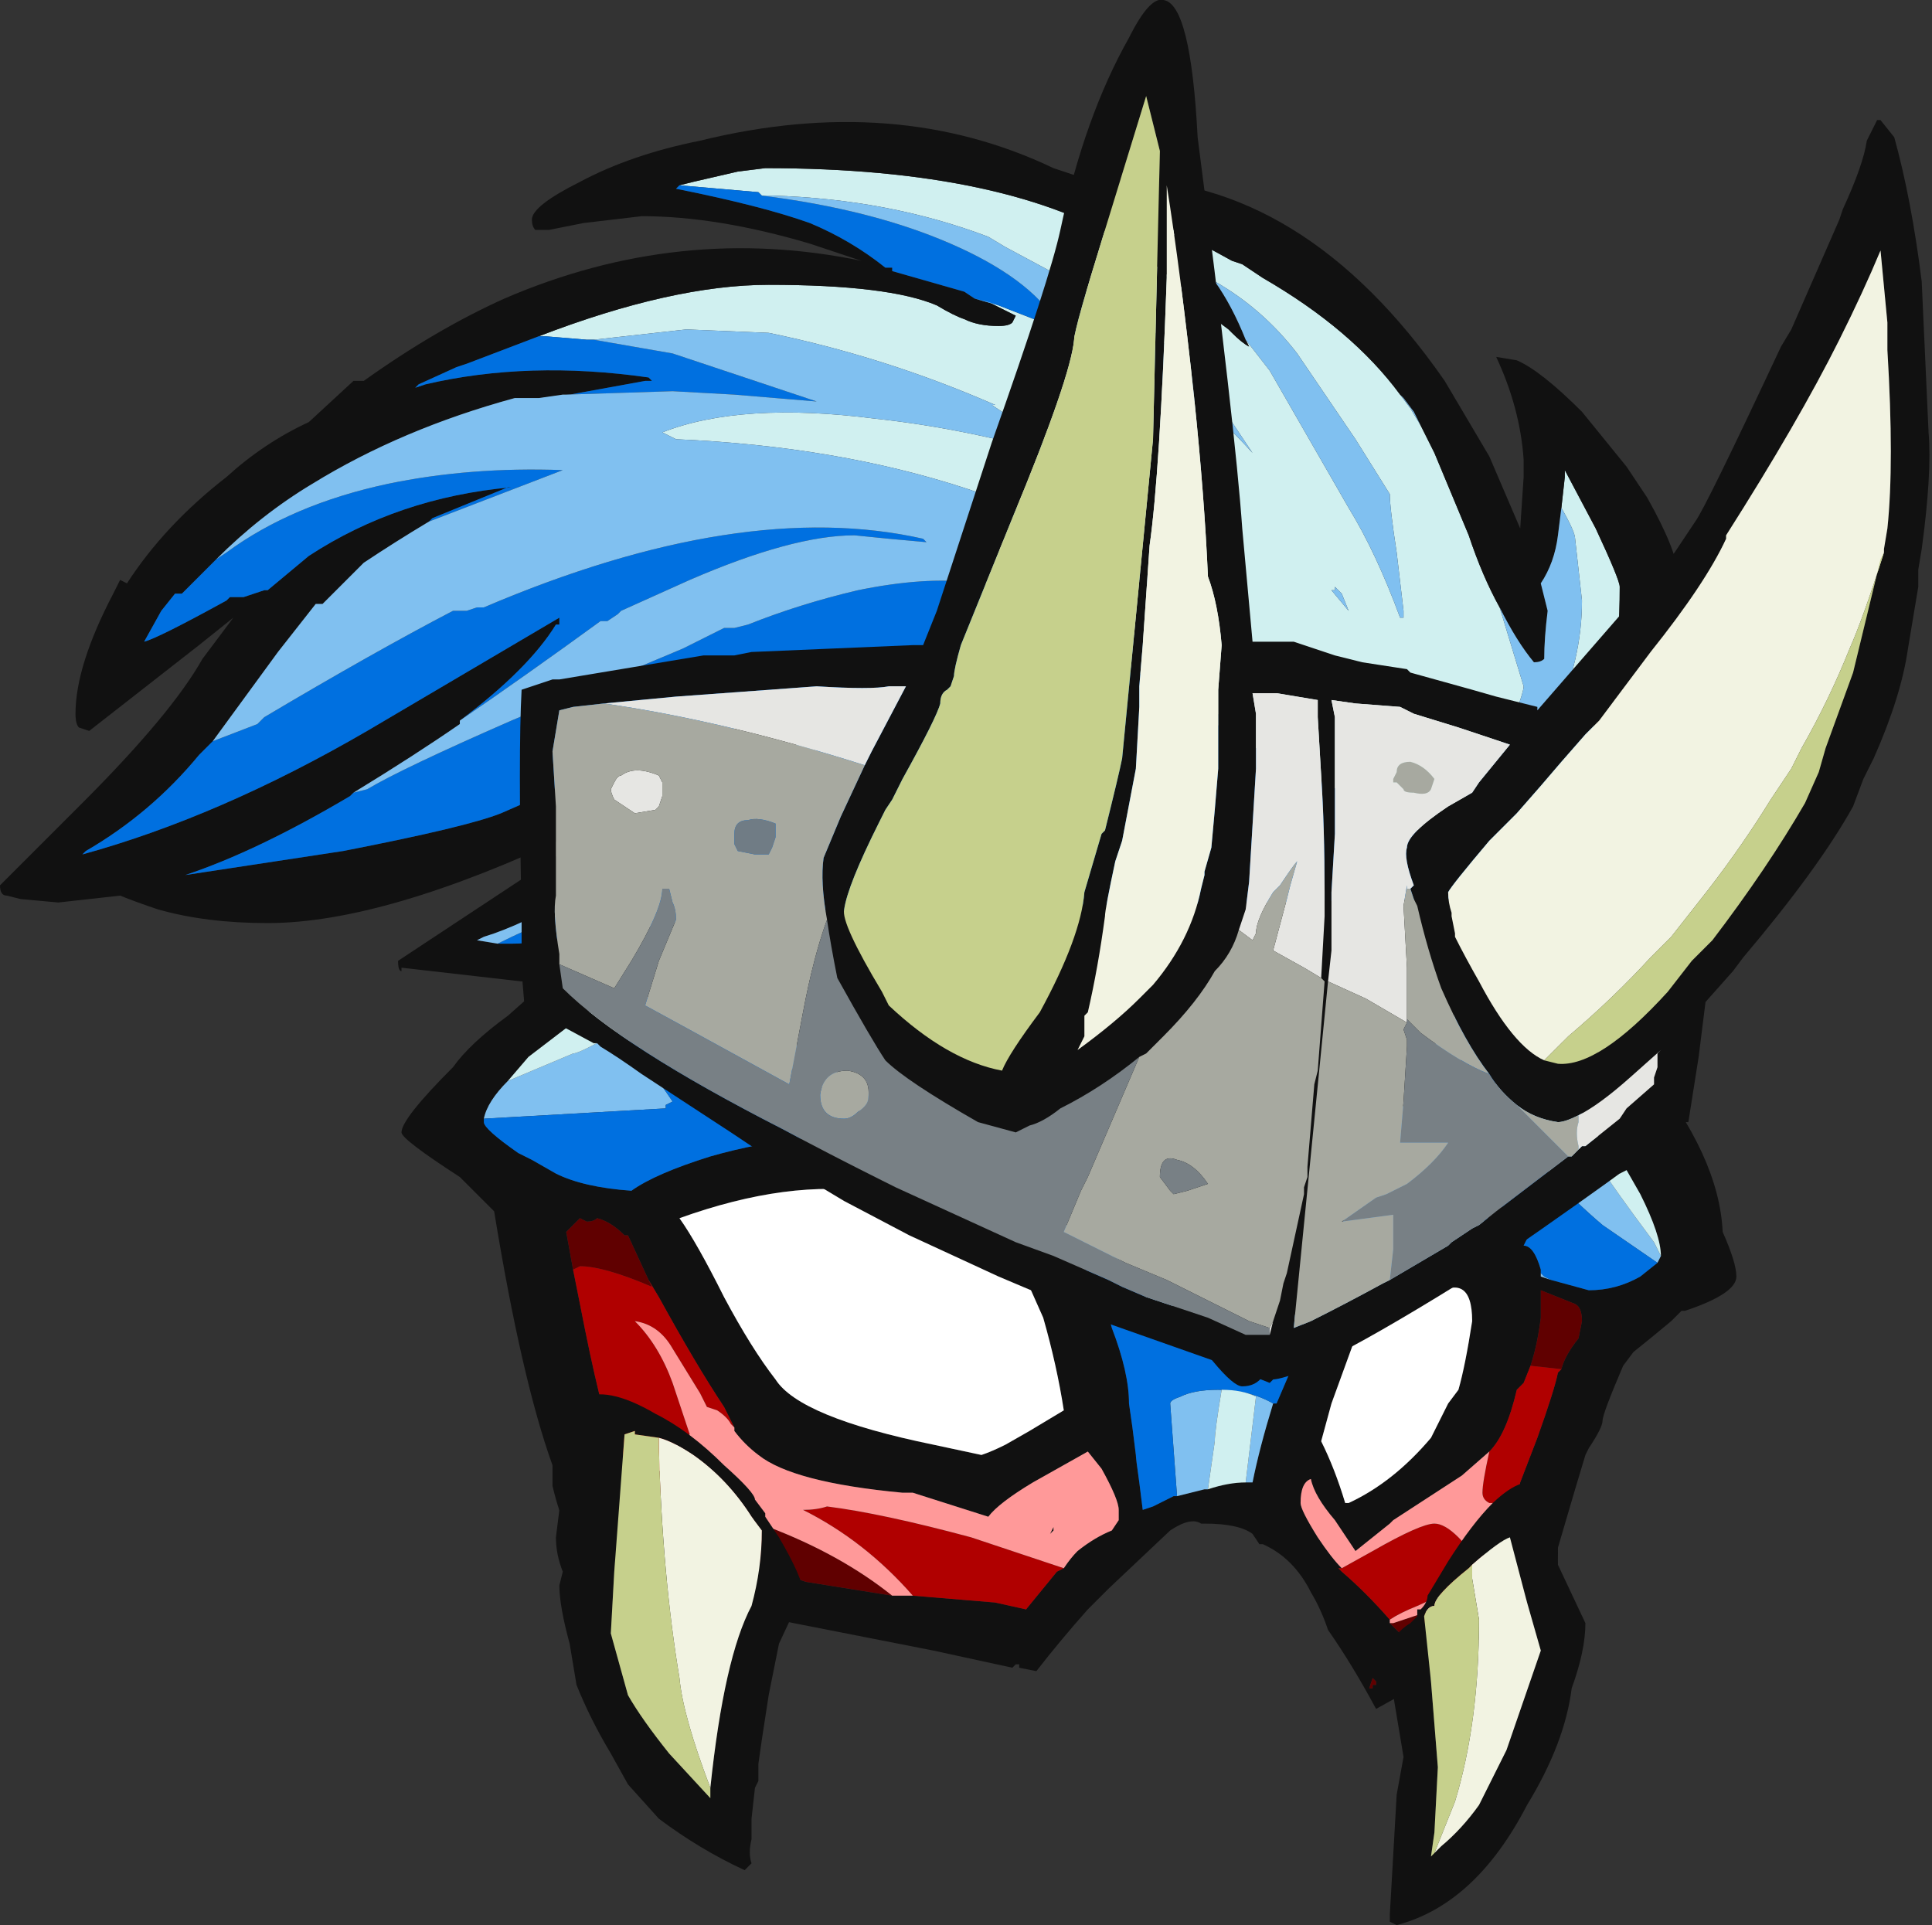 <?xml version="1.0" encoding="UTF-8" standalone="no"?>
<svg xmlns:ffdec="https://www.free-decompiler.com/flash" xmlns:xlink="http://www.w3.org/1999/xlink" ffdec:objectType="shape" height="28.05px" width="28.15px" xmlns="http://www.w3.org/2000/svg">
  <rect width="100%" height="100%" fill="#333333" stroke="none"/>
  <g transform="matrix(1.0, 0.0, 0.0, 1.0, 11.15, 21.1)">
    <path d="M3.85 -8.3 L12.85 -5.55 Q13.9 -4.25 13.95 -3.15 14.15 -2.7 14.15 -2.5 14.15 -2.25 13.4 -2.0 L13.35 -2.0 13.2 -1.85 Q12.9 -1.6 12.65 -1.4 L12.5 -1.2 Q12.2 -0.5 12.2 -0.4 12.2 -0.3 12.0 0.0 L11.95 0.1 11.8 0.6 11.55 1.45 11.55 1.55 11.5 1.85 9.8 3.3 8.9 3.8 Q8.55 3.15 8.2 2.65 8.1 2.35 7.95 2.1 7.7 1.6 7.25 1.4 L7.2 1.4 7.1 1.25 Q6.9 1.1 6.4 1.1 L6.35 1.1 Q6.2 1.0 5.9 1.2 L5.0 2.05 4.7 2.35 Q4.3 2.8 3.95 3.25 L3.7 3.2 3.7 3.15 3.65 3.15 3.6 3.2 2.45 2.95 -0.35 2.4 -2.6 1.45 Q-2.9 1.4 -3.1 0.55 L-3.1 0.25 Q-3.55 -1.0 -3.95 -3.45 L-4.45 -3.95 Q-5.3 -4.5 -5.3 -4.6 -5.3 -4.8 -4.55 -5.55 -4.3 -5.9 -3.75 -6.3 L-3.3 -6.7 -3.45 -7.1 Q-3.65 -7.55 -3.75 -7.65 -3.4 -8.0 -3.1 -7.6 L3.85 -8.3 M10.05 -6.3 L-1.4 -6.65 -2.4 -6.4 -2.6 -6.35 -3.45 -5.7 -3.75 -5.35 Q-4.05 -5.05 -4.1 -4.8 L-4.1 -4.75 Q-4.1 -4.65 -3.6 -4.3 L-3.4 -4.2 -3.05 -4.0 Q-2.65 -3.8 -1.95 -3.75 -1.6 -4.0 -0.8 -4.25 0.6 -4.65 1.9 -4.5 L2.1 -4.45 4.3 -3.1 4.35 -3.05 Q4.9 -2.35 5.05 -1.75 5.3 -1.1 5.3 -0.65 L5.35 -0.3 5.4 0.1 Q5.4 0.15 5.45 0.5 L5.5 0.9 5.65 0.85 5.95 0.7 6.0 0.7 6.4 0.6 6.45 0.6 Q6.75 0.5 7.0 0.5 L7.1 0.5 Q7.2 0.0 7.4 -0.65 L7.45 -0.65 7.9 -1.7 10.5 -3.1 10.55 -3.55 Q10.9 -3.55 11.1 -3.05 L11.05 -2.95 Q11.2 -2.95 11.3 -2.6 L11.3 -2.5 11.45 -2.45 12.0 -2.3 Q12.4 -2.3 12.75 -2.5 L13.0 -2.7 13.05 -2.8 Q13.05 -3.1 12.75 -3.7 L12.55 -4.05 12.45 -4.0 Q12.45 -4.2 12.3 -4.25 L12.0 -4.8 10.5 -6.05 10.05 -6.3 M2.45 -0.05 L3.15 0.1 Q3.3 0.05 3.5 -0.05 L3.85 -0.25 4.35 -0.55 Q4.25 -1.2 4.05 -1.9 L3.85 -2.35 3.7 -2.55 Q1.95 -4.5 -1.25 -3.35 -1.0 -3.0 -0.6 -2.2 -0.2 -1.45 0.15 -1.0 0.5 -0.45 2.45 -0.05 M8.1 -0.1 Q8.3 0.3 8.45 0.8 L8.5 0.8 Q9.15 0.5 9.7 -0.15 L9.95 -0.65 10.1 -0.85 Q10.2 -1.2 10.3 -1.85 10.3 -2.6 9.7 -2.2 L8.65 -1.75 8.25 -0.65 8.1 -0.1 M11.6 -1.15 Q11.65 -1.35 11.85 -1.6 L11.9 -1.85 Q11.9 -2.05 11.8 -2.1 L11.3 -2.3 11.3 -1.9 Q11.25 -1.5 11.15 -1.2 L11.05 -0.95 10.95 -0.85 Q10.8 -0.2 10.55 0.05 L10.15 0.4 9.15 1.05 9.1 1.1 8.6 1.5 8.3 1.05 Q8.0 0.7 7.95 0.45 7.8 0.5 7.8 0.8 7.8 0.9 8.05 1.3 8.25 1.6 8.4 1.75 L8.4 1.75 8.35 1.75 8.4 1.8 Q8.75 2.1 9.1 2.5 L9.1 2.55 9.3 2.75 10.05 2.25 10.95 0.75 11.0 0.5 11.25 -0.15 Q11.5 -0.85 11.55 -1.1 L11.6 -1.15 M12.1 -4.25 L12.1 -4.2 12.1 -4.25 M8.8 3.5 L8.85 3.5 8.85 3.45 8.9 3.45 8.9 3.4 8.85 3.35 8.8 3.5 M4.35 1.75 Q4.45 1.6 4.55 1.5 4.8 1.3 5.05 1.2 L5.15 1.05 5.15 0.9 Q5.15 0.75 4.9 0.3 L4.7 0.05 3.9 0.5 Q3.4 0.8 3.25 1.0 L2.15 0.65 2.0 0.65 Q0.4 0.5 -0.1 0.1 -0.3 -0.05 -0.45 -0.25 L-0.45 -0.3 -0.6 -0.6 Q-1.0 -1.2 -1.55 -2.2 L-1.7 -2.45 -2.0 -3.1 -2.05 -3.1 Q-2.25 -3.3 -2.45 -3.35 -2.5 -3.3 -2.6 -3.3 L-2.7 -3.35 -2.9 -3.15 -2.8 -2.6 -2.7 -2.1 Q-2.4 -0.55 -2.2 -0.05 L-2.15 0.05 -0.95 1.25 Q0.4 1.9 0.6 1.95 L1.85 2.15 2.15 2.15 3.35 2.25 3.8 2.35 4.25 1.8 4.35 1.75 M4.2 1.15 L4.2 1.2 4.15 1.25 4.2 1.15" fill="#111111" fill-rule="evenodd" stroke="none"/>
    <path d="M-1.4 -6.65 L10.05 -6.3 10.5 -3.1 7.9 -1.7 7.95 -1.75 Q7.0 -2.15 5.75 -2.05 L4.3 -3.1 2.1 -4.45 -1.4 -6.65 M10.5 -6.05 L12.0 -4.8 12.1 -4.25 12.1 -4.2 Q12.35 -3.8 12.95 -3.0 L13.05 -2.8 13.0 -2.7 12.2 -3.25 Q10.55 -4.65 10.5 -6.05 M11.45 -2.45 L11.3 -2.5 11.3 -2.6 11.3 -2.55 11.35 -2.5 11.45 -2.45 M7.0 0.5 L7.15 -0.75 Q6.95 -0.85 6.65 -0.85 6.55 -0.25 6.55 -0.1 L6.45 0.6 6.4 0.6 6.0 0.7 5.9 -0.65 Q5.9 -0.7 6.05 -0.75 6.25 -0.85 6.6 -0.85 7.05 -0.85 7.4 -0.65 7.2 0.0 7.1 0.5 L7.0 0.5 M-3.75 -5.35 L-2.8 -5.75 Q-2.7 -5.75 -2.1 -6.1 -1.55 -5.35 -1.35 -5.05 L-1.45 -5.0 -1.45 -4.95 -4.1 -4.8 Q-4.05 -5.05 -3.75 -5.35" fill="#80c0f0" fill-rule="evenodd" stroke="none"/>
    <path d="M-1.4 -6.65 L2.1 -4.45 1.9 -4.5 Q0.6 -4.65 -0.8 -4.25 -1.6 -4.0 -1.95 -3.75 -2.65 -3.8 -3.05 -4.0 L-3.4 -4.2 -3.6 -4.3 Q-4.1 -4.65 -4.1 -4.75 L-4.1 -4.8 -1.45 -4.95 -1.45 -5.0 -1.35 -5.05 Q-1.55 -5.35 -2.1 -6.1 L-2.4 -6.4 -1.4 -6.65 M4.3 -3.1 L5.75 -2.05 Q7.0 -2.15 7.95 -1.75 L7.9 -1.7 7.45 -0.65 7.4 -0.65 Q7.05 -0.85 6.6 -0.85 6.25 -0.85 6.05 -0.75 5.9 -0.7 5.9 -0.65 L6.0 0.7 5.95 0.7 5.65 0.85 5.5 0.9 5.45 0.5 Q5.4 0.15 5.4 0.1 L5.35 -0.3 5.3 -0.65 Q5.3 -1.1 5.05 -1.75 4.9 -2.35 4.35 -3.05 L4.3 -3.1 M10.5 -3.1 L10.05 -6.3 10.5 -6.05 Q10.55 -4.65 12.2 -3.25 L13.0 -2.7 12.75 -2.5 Q12.4 -2.3 12.0 -2.3 L11.45 -2.45 11.35 -2.5 11.3 -2.55 11.3 -2.6 Q11.2 -2.95 11.05 -2.95 L11.1 -3.05 Q10.9 -3.55 10.55 -3.55 L10.5 -3.1" fill="#0070e0" fill-rule="evenodd" stroke="none"/>
    <path d="M2.45 -0.05 Q0.5 -0.45 0.15 -1.0 -0.2 -1.45 -0.6 -2.2 -1.0 -3.0 -1.25 -3.35 1.95 -4.5 3.7 -2.55 L3.85 -2.35 4.05 -1.9 Q4.25 -1.2 4.35 -0.55 L3.85 -0.25 3.5 -0.05 Q3.3 0.05 3.15 0.1 L2.45 -0.05 M8.1 -0.1 L8.25 -0.65 8.65 -1.75 9.7 -2.2 Q10.3 -2.6 10.3 -1.85 10.2 -1.2 10.1 -0.85 L9.95 -0.65 9.7 -0.15 Q9.15 0.5 8.5 0.8 L8.45 0.8 Q8.3 0.3 8.1 -0.1" fill="#ffffff" fill-rule="evenodd" stroke="none"/>
    <path d="M12.0 -4.8 L12.3 -4.25 Q12.45 -4.2 12.45 -4.0 L12.55 -4.05 12.75 -3.7 Q13.05 -3.1 13.05 -2.8 L12.95 -3.0 Q12.35 -3.8 12.1 -4.2 L12.1 -4.25 12.0 -4.8 M6.45 0.6 L6.55 -0.1 Q6.55 -0.25 6.65 -0.85 6.95 -0.85 7.15 -0.75 L7.0 0.5 Q6.75 0.5 6.45 0.6 M-2.4 -6.4 L-2.1 -6.1 Q-2.7 -5.75 -2.8 -5.75 L-3.75 -5.35 -3.45 -5.7 -2.6 -6.35 -2.4 -6.4" fill="#d0f0f0" fill-rule="evenodd" stroke="none"/>
    <path d="M11.15 -1.2 Q11.25 -1.5 11.3 -1.9 L11.3 -2.3 11.8 -2.1 Q11.9 -2.05 11.9 -1.85 L11.85 -1.6 Q11.65 -1.35 11.6 -1.15 L11.15 -1.2 M10.05 2.25 L9.3 2.75 9.1 2.55 9.15 2.55 10.05 2.25 M8.85 3.5 L8.8 3.5 8.85 3.35 8.9 3.4 8.9 3.45 8.85 3.45 8.85 3.5 M-1.7 0.25 L0.05 1.15 Q1.1 1.55 1.85 2.15 L0.6 1.95 Q0.4 1.9 -0.95 1.25 L-2.15 0.05 -1.7 0.25 M-2.8 -2.6 L-2.9 -3.15 -2.7 -3.35 -2.6 -3.3 Q-2.5 -3.3 -2.45 -3.35 -2.25 -3.3 -2.05 -3.1 L-2.0 -3.1 -1.7 -2.45 -1.65 -2.35 Q-2.35 -2.65 -2.7 -2.65 L-2.8 -2.6" fill="#600000" fill-rule="evenodd" stroke="none"/>
    <path d="M11.15 -1.2 L11.6 -1.15 11.55 -1.1 Q11.5 -0.85 11.25 -0.15 L11.0 0.5 10.95 0.75 10.7 0.8 10.55 0.8 Q10.45 0.75 10.45 0.65 10.45 0.5 10.55 0.05 10.8 -0.2 10.95 -0.85 L11.05 -0.95 11.15 -1.2 M9.1 2.5 Q8.75 2.1 8.4 1.8 L8.35 1.75 8.4 1.75 8.85 1.5 Q9.55 1.1 9.75 1.1 9.9 1.1 10.1 1.3 10.3 1.5 10.3 1.65 10.3 1.95 9.5 2.3 9.25 2.4 9.1 2.5 M8.85 3.5 L8.8 3.5 8.85 3.5 M-0.45 -0.3 L-0.5 -0.35 Q-0.55 -0.45 -0.7 -0.55 L-0.85 -0.6 -0.95 -0.8 -1.35 -1.45 Q-1.55 -1.8 -1.9 -1.85 -1.55 -1.5 -1.35 -0.95 L-1.1 -0.2 -1.7 0.25 -2.15 0.05 -2.2 -0.05 Q-2.4 -0.55 -2.7 -2.1 L-2.8 -2.6 -2.7 -2.65 Q-2.35 -2.65 -1.65 -2.35 L-1.7 -2.45 -1.55 -2.2 Q-1.0 -1.2 -0.6 -0.6 L-0.45 -0.3 M2.15 2.15 Q1.45 1.35 0.55 0.9 0.75 0.9 0.9 0.85 1.7 0.95 3.0 1.3 L4.35 1.75 4.25 1.8 3.8 2.35 3.35 2.25 2.15 2.15" fill="#b00000" fill-rule="evenodd" stroke="none"/>
    <path d="M10.95 0.75 L10.05 2.25 9.15 2.55 9.1 2.55 9.1 2.5 Q9.25 2.4 9.5 2.3 10.3 1.95 10.3 1.65 10.3 1.5 10.1 1.3 9.9 1.1 9.75 1.1 9.55 1.1 8.85 1.5 L8.4 1.75 8.4 1.75 Q8.25 1.6 8.05 1.3 7.8 0.9 7.8 0.8 7.8 0.5 7.95 0.45 8.0 0.7 8.3 1.05 L8.6 1.5 9.1 1.1 9.15 1.05 10.15 0.4 10.55 0.05 Q10.45 0.5 10.45 0.65 10.45 0.75 10.55 0.8 L10.7 0.8 10.95 0.75 M-0.45 -0.3 L-0.45 -0.25 Q-0.3 -0.05 -0.1 0.1 0.4 0.5 2.0 0.65 L2.15 0.65 3.25 1.0 Q3.4 0.8 3.9 0.5 L4.7 0.05 4.9 0.3 Q5.15 0.75 5.15 0.9 L5.15 1.05 5.05 1.2 Q4.8 1.3 4.55 1.5 4.45 1.6 4.35 1.75 L3.0 1.3 Q1.7 0.95 0.9 0.85 0.75 0.9 0.55 0.9 1.45 1.35 2.15 2.15 L1.85 2.15 Q1.1 1.55 0.05 1.15 L-1.7 0.25 -1.1 -0.2 -1.35 -0.95 Q-1.55 -1.5 -1.9 -1.85 -1.55 -1.8 -1.35 -1.45 L-0.95 -0.8 -0.85 -0.6 -0.7 -0.55 Q-0.55 -0.45 -0.5 -0.35 L-0.45 -0.3 M4.2 1.15 L4.15 1.25 4.2 1.2 4.2 1.15" fill="#ff9999" fill-rule="evenodd" stroke="none"/>
    <path d="M11.6 -13.7 L11.65 -14.15 11.65 -14.25 12.1 -13.4 Q12.45 -12.65 12.45 -12.55 12.45 -11.8 12.35 -11.2 L10.2 -8.9 10.3 -9.0 Q11.9 -10.6 11.9 -12.35 L11.8 -13.25 Q11.8 -13.35 11.6 -13.7 M-3.3 -16.2 Q-1.35 -16.95 0.05 -16.95 1.8 -16.95 2.5 -16.65 2.75 -16.5 2.9 -16.45 3.1 -16.35 3.4 -16.35 3.55 -16.35 3.6 -16.4 L3.65 -16.5 3.25 -16.7 3.4 -16.65 4.3 -16.3 4.25 -16.4 6.35 -15.2 Q6.6 -15.05 7.1 -14.5 L6.8 -14.95 5.55 -16.4 3.5 -17.5 3.25 -17.65 Q1.8 -18.2 0.1 -18.25 L-0.05 -18.25 -0.1 -18.3 -1.25 -18.4 -1.05 -18.45 -0.4 -18.6 0.0 -18.65 Q3.55 -18.65 5.35 -17.5 L5.55 -17.35 6.15 -16.85 6.55 -16.45 6.75 -16.3 6.8 -16.25 Q6.95 -16.1 7.05 -16.05 L7.0 -16.15 7.35 -15.7 8.5 -13.7 Q8.9 -13.05 9.25 -12.1 L9.3 -12.1 9.3 -12.2 9.2 -13.05 Q9.1 -13.7 9.1 -13.9 L8.6 -14.7 7.75 -15.95 Q7.25 -16.6 6.55 -17.0 L5.85 -17.8 Q6.35 -17.55 6.8 -17.3 L6.95 -17.25 7.25 -17.05 Q8.55 -16.3 9.25 -15.35 L9.3 -15.3 9.45 -15.1 9.55 -14.9 9.75 -14.5 10.25 -13.3 Q10.45 -12.7 10.7 -12.25 L11.05 -11.1 Q11.05 -11.0 10.85 -10.5 L9.8 -8.85 6.95 -10.3 6.9 -10.35 Q5.1 -12.45 2.85 -13.3 4.8 -13.1 6.3 -12.2 3.4 -14.5 -1.3 -14.7 L-1.5 -14.8 Q-0.35 -15.25 1.6 -15.0 3.0 -14.85 4.5 -14.4 L3.3 -15.2 3.35 -15.2 Q1.75 -15.9 0.05 -16.25 L-1.15 -16.3 -2.5 -16.15 -2.6 -16.15 -3.2 -16.2 -3.3 -16.2 M8.5 -12.2 L8.4 -12.45 8.3 -12.55 8.3 -12.5 8.25 -12.5 8.5 -12.2" fill="#d0f0f0" fill-rule="evenodd" stroke="none"/>
    <path d="M12.35 -11.2 Q12.45 -11.8 12.45 -12.55 12.45 -12.65 12.1 -13.4 L11.65 -14.25 11.65 -14.15 11.6 -13.7 11.55 -13.3 Q11.5 -12.9 11.3 -12.6 L11.4 -12.2 Q11.35 -11.8 11.35 -11.5 11.3 -11.45 11.2 -11.45 10.95 -11.75 10.7 -12.25 10.45 -12.7 10.25 -13.3 L9.75 -14.5 9.55 -14.9 9.4 -15.15 9.25 -15.35 Q8.55 -16.3 7.25 -17.05 L6.95 -17.25 6.8 -17.3 Q6.35 -17.55 5.85 -17.8 L6.55 -17.0 Q6.8 -16.65 7.0 -16.15 L7.05 -16.05 Q6.95 -16.1 6.8 -16.25 L6.75 -16.3 6.55 -16.45 6.15 -16.85 5.55 -17.35 5.35 -17.5 Q3.55 -18.65 0.0 -18.65 L-0.4 -18.6 -1.05 -18.45 -1.25 -18.4 -1.3 -18.35 Q-0.05 -18.1 0.65 -17.85 1.25 -17.6 1.75 -17.2 L1.85 -17.2 1.85 -17.15 2.9 -16.85 3.05 -16.75 3.25 -16.7 3.65 -16.5 3.6 -16.4 Q3.55 -16.35 3.4 -16.35 3.1 -16.35 2.9 -16.45 2.75 -16.5 2.5 -16.65 1.8 -16.95 0.05 -16.95 -1.35 -16.95 -3.3 -16.2 L-4.35 -15.8 -4.5 -15.75 -5.05 -15.5 -5.1 -15.45 -4.95 -15.5 Q-3.45 -15.85 -1.7 -15.6 L-1.65 -15.55 -1.75 -15.55 -2.85 -15.35 -2.95 -15.35 -3.3 -15.3 -3.65 -15.3 Q-5.3 -14.85 -6.6 -14.05 -7.35 -13.6 -8.0 -12.95 L-8.5 -12.45 -8.6 -12.45 -8.8 -12.2 -9.05 -11.75 Q-8.85 -11.8 -7.85 -12.35 L-7.8 -12.4 -7.6 -12.4 -7.3 -12.5 -7.25 -12.5 Q-6.95 -12.75 -6.65 -13.0 -5.35 -13.85 -3.7 -14.0 L-3.75 -14.0 -4.85 -13.55 -4.9 -13.5 Q-5.4 -13.2 -5.85 -12.9 L-6.45 -12.3 -6.55 -12.3 -7.1 -11.6 -8.05 -10.3 -8.25 -10.1 Q-8.95 -9.25 -9.9 -8.7 L-9.95 -8.65 Q-7.95 -9.2 -5.8 -10.45 L-3.0 -12.1 -3.0 -12.0 -3.05 -12.0 Q-3.45 -11.35 -4.45 -10.6 L-4.45 -10.55 Q-5.1 -10.1 -6.0 -9.55 L-6.05 -9.5 Q-7.4 -8.7 -8.45 -8.35 L-6.15 -8.7 Q-4.35 -9.05 -3.85 -9.25 -2.25 -9.95 -1.8 -10.15 L1.65 -11.0 -1.15 -9.25 Q-2.95 -7.8 -4.1 -7.45 L-4.2 -7.4 -3.9 -7.35 -3.7 -7.35 Q-2.95 -7.35 -0.55 -7.8 L12.35 -8.05 12.75 -9.75 11.45 -8.3 11.0 -7.9 12.35 -11.2 M12.55 -14.3 L12.85 -13.85 Q13.3 -13.05 13.3 -12.7 L7.25 -1.05 Q7.15 -0.9 6.95 -0.9 6.7 -0.9 5.75 -2.35 L-1.25 -7.0 Q-2.55 -6.8 -3.55 -6.8 L-5.3 -7.0 -5.3 -6.95 Q-5.35 -6.95 -5.35 -7.1 -3.0 -8.65 -2.1 -9.25 L-2.8 -8.95 Q-5.55 -7.65 -7.25 -7.65 -8.15 -7.65 -8.85 -7.85 -9.15 -7.95 -9.4 -8.05 L-10.3 -7.95 -10.85 -8.0 -11.05 -8.05 Q-11.15 -8.05 -11.15 -8.2 L-9.95 -9.4 Q-8.65 -10.7 -8.2 -11.5 L-7.75 -12.1 -8.25 -11.7 -9.85 -10.45 -10.0 -10.5 Q-10.05 -10.55 -10.05 -10.7 -10.05 -11.4 -9.5 -12.45 L-9.4 -12.65 -9.3 -12.6 Q-8.75 -13.45 -7.85 -14.15 -7.3 -14.65 -6.65 -14.95 L-6.0 -15.55 -5.85 -15.55 Q-4.8 -16.3 -3.8 -16.75 -1.25 -17.85 1.4 -17.3 L0.65 -17.55 Q-0.7 -17.95 -1.8 -17.95 L-2.65 -17.85 -3.15 -17.75 -3.35 -17.75 Q-3.4 -17.8 -3.4 -17.9 -3.4 -18.1 -2.7 -18.45 -1.95 -18.85 -0.95 -19.05 1.9 -19.75 4.2 -18.65 L4.5 -18.55 5.1 -18.5 Q7.85 -18.5 9.9 -15.55 L10.55 -14.45 11.0 -13.4 11.05 -14.15 11.05 -14.4 Q11.0 -15.15 10.65 -15.9 L10.95 -15.85 Q11.3 -15.7 11.9 -15.1 L12.55 -14.3" fill="#111111" fill-rule="evenodd" stroke="none"/>
    <path d="M10.2 -8.9 L12.35 -11.2 11.0 -7.9 12.35 -8.05 -0.55 -7.8 Q-2.95 -7.35 -3.7 -7.35 L-3.9 -7.35 Q-3.1 -7.75 -1.15 -8.5 L1.65 -11.0 -1.8 -10.15 Q-2.25 -9.95 -3.85 -9.25 -4.35 -9.05 -6.15 -8.7 L-8.45 -8.35 Q-7.4 -8.7 -6.05 -9.5 L-6.0 -9.55 -5.8 -9.6 Q-5.3 -9.9 -3.7 -10.6 L-1.2 -11.65 Q-0.9 -11.8 -0.6 -11.95 L-0.45 -11.95 -0.25 -12.0 Q0.5 -12.3 1.35 -12.5 3.3 -12.9 4.15 -12.15 L6.95 -10.3 9.8 -8.85 10.2 -8.9 M11.45 -8.3 L12.75 -9.75 11.45 -8.3 M-4.45 -10.6 Q-3.45 -11.35 -3.05 -12.0 L-3.0 -12.0 -3.0 -12.1 -5.8 -10.45 Q-7.95 -9.2 -9.95 -8.65 L-9.9 -8.7 Q-8.95 -9.25 -8.25 -10.1 L-8.05 -10.3 -7.4 -10.55 -7.3 -10.65 Q-5.7 -11.6 -4.55 -12.2 L-4.35 -12.2 -4.2 -12.25 -4.1 -12.25 Q-0.35 -13.85 2.3 -13.25 L2.35 -13.2 1.8 -13.25 1.3 -13.3 Q0.4 -13.3 -1.1 -12.65 L-2.1 -12.2 -2.15 -12.15 -2.3 -12.05 -2.4 -12.05 Q-3.5 -11.25 -4.45 -10.6 M-4.9 -13.5 L-4.85 -13.55 -3.75 -14.0 -3.7 -14.0 Q-5.35 -13.85 -6.65 -13.0 -6.95 -12.75 -7.25 -12.5 L-7.3 -12.5 -7.6 -12.4 -7.8 -12.4 -7.85 -12.35 Q-8.85 -11.8 -9.05 -11.75 L-8.8 -12.2 -8.6 -12.45 -8.5 -12.45 -8.0 -12.95 -7.85 -13.05 Q-6.9 -13.75 -5.5 -14.05 -4.3 -14.3 -2.95 -14.25 L-4.9 -13.5 M-2.95 -15.35 L-2.85 -15.35 -1.75 -15.55 -1.65 -15.55 -1.7 -15.6 Q-3.45 -15.85 -4.95 -15.5 L-5.1 -15.45 -5.05 -15.5 -4.5 -15.75 -4.35 -15.8 -3.3 -16.2 -3.2 -16.2 -2.6 -16.15 -2.5 -16.15 -1.35 -15.95 0.75 -15.25 -0.45 -15.35 -1.35 -15.4 -2.9 -15.35 -2.95 -15.35 M3.05 -16.75 L2.9 -16.85 1.85 -17.15 1.85 -17.2 1.75 -17.2 Q1.25 -17.6 0.65 -17.85 -0.05 -18.1 -1.3 -18.35 L-1.25 -18.4 -0.1 -18.3 -0.05 -18.25 Q1.55 -18.05 2.7 -17.55 3.85 -17.05 4.25 -16.4 L4.3 -16.3 3.4 -16.65 3.05 -16.75" fill="#0070e0" fill-rule="evenodd" stroke="none"/>
    <path d="M11.6 -13.7 Q11.8 -13.35 11.8 -13.25 L11.9 -12.35 Q11.9 -10.6 10.3 -9.0 L10.2 -8.9 9.8 -8.85 10.85 -10.5 Q11.05 -11.0 11.05 -11.1 L10.7 -12.25 Q10.95 -11.75 11.2 -11.45 11.3 -11.45 11.35 -11.5 11.35 -11.8 11.4 -12.2 L11.3 -12.6 Q11.5 -12.9 11.55 -13.3 L11.6 -13.7 M11.0 -7.9 L11.45 -8.3 12.75 -9.75 12.35 -8.05 11.0 -7.9 M-3.9 -7.35 L-4.2 -7.4 -4.1 -7.45 Q-2.95 -7.8 -1.15 -9.25 L1.65 -11.0 -1.15 -8.5 Q-3.1 -7.75 -3.9 -7.35 M-6.0 -9.55 Q-5.1 -10.1 -4.45 -10.55 L-4.45 -10.6 Q-3.5 -11.25 -2.4 -12.05 L-2.3 -12.05 -2.15 -12.15 -2.1 -12.2 -1.1 -12.65 Q0.4 -13.3 1.3 -13.3 L1.8 -13.25 2.35 -13.2 2.3 -13.25 Q-0.35 -13.85 -4.1 -12.25 L-4.2 -12.25 -4.35 -12.2 -4.55 -12.2 Q-5.7 -11.6 -7.3 -10.65 L-7.4 -10.55 -8.05 -10.3 -7.1 -11.6 -6.55 -12.3 -6.45 -12.3 -5.85 -12.9 Q-5.4 -13.2 -4.9 -13.5 L-2.95 -14.25 Q-4.3 -14.3 -5.5 -14.05 -6.9 -13.75 -7.85 -13.05 L-8.0 -12.95 Q-7.35 -13.6 -6.6 -14.05 -5.3 -14.85 -3.65 -15.3 L-3.3 -15.3 -2.95 -15.35 -2.9 -15.35 -1.35 -15.4 -0.45 -15.35 0.75 -15.25 -1.35 -15.95 -2.5 -16.15 -1.15 -16.3 0.05 -16.25 Q1.75 -15.9 3.35 -15.2 L3.3 -15.2 4.5 -14.4 Q3.0 -14.85 1.6 -15.0 -0.35 -15.25 -1.5 -14.8 L-1.3 -14.7 Q3.4 -14.5 6.3 -12.2 4.8 -13.1 2.85 -13.3 5.1 -12.45 6.9 -10.35 L6.95 -10.3 4.15 -12.15 Q3.3 -12.9 1.35 -12.5 0.5 -12.3 -0.25 -12.0 L-0.45 -11.95 -0.6 -11.95 Q-0.9 -11.8 -1.2 -11.65 L-3.7 -10.6 Q-5.3 -9.9 -5.8 -9.6 L-6.0 -9.55 M3.25 -16.7 L3.05 -16.75 3.4 -16.65 3.25 -16.7 M5.55 -17.35 L6.15 -16.85 5.55 -17.35 M7.0 -16.15 Q6.8 -16.65 6.55 -17.0 7.25 -16.6 7.75 -15.95 L8.6 -14.7 9.1 -13.9 Q9.1 -13.7 9.2 -13.05 L9.3 -12.2 9.3 -12.1 9.25 -12.1 Q8.9 -13.05 8.5 -13.7 L7.35 -15.7 7.0 -16.15 M9.25 -15.35 L9.4 -15.15 9.55 -14.9 9.45 -15.1 9.3 -15.3 9.25 -15.35 M-0.05 -18.25 L0.1 -18.25 Q1.8 -18.2 3.25 -17.65 L3.5 -17.5 5.55 -16.4 6.8 -14.95 7.1 -14.5 Q6.6 -15.05 6.35 -15.2 L4.25 -16.4 Q3.85 -17.05 2.7 -17.55 1.55 -18.05 -0.05 -18.25 M8.5 -12.2 L8.25 -12.5 8.3 -12.5 8.3 -12.55 8.4 -12.45 8.5 -12.2" fill="#80c0f0" fill-rule="evenodd" stroke="none"/>
    <path d="M16.25 -19.35 L16.45 -19.1 Q16.7 -18.2 16.85 -17.0 L16.95 -14.8 Q17.0 -14.2 16.85 -13.1 L16.8 -12.8 16.8 -12.55 16.65 -11.65 Q16.55 -10.95 16.15 -10.05 L16.0 -9.75 15.85 -9.35 Q15.35 -8.45 14.25 -7.15 L14.1 -6.95 13.7 -6.5 13.6 -5.7 13.45 -4.75 13.4 -4.75 Q13.2 -4.5 10.75 -2.8 8.0 -1.05 7.4 -1.0 L7.35 -0.95 6.6 -1.25 4.9 -1.85 4.75 -1.9 4.7 -1.95 3.4 -2.5 2.1 -3.1 1.15 -3.6 0.4 -4.05 0.35 -4.1 0.2 -4.15 -0.05 -4.3 -0.5 -4.6 -1.8 -5.45 Q-2.15 -5.7 -2.4 -5.85 L-2.45 -5.9 -2.5 -5.9 -3.15 -6.25 -3.5 -6.35 -3.55 -6.95 -3.55 -7.75 Q-3.6 -10.15 -3.55 -11.05 L-3.1 -11.2 -3.0 -11.2 -0.9 -11.55 -0.45 -11.55 -0.2 -11.6 2.15 -11.7 2.3 -11.7 2.5 -12.2 3.3 -14.65 Q4.15 -17.05 4.3 -17.75 4.65 -19.4 5.3 -20.55 5.6 -21.15 5.8 -21.1 6.2 -21.05 6.3 -19.1 6.85 -14.85 6.95 -13.4 L7.1 -11.75 7.7 -11.75 8.3 -11.55 8.7 -11.45 9.35 -11.35 9.4 -11.3 10.3 -11.05 10.65 -10.95 11.25 -10.8 11.25 -10.75 13.25 -13.05 13.55 -13.5 Q13.7 -13.7 14.8 -16.05 L14.95 -16.3 15.65 -17.9 15.7 -18.05 Q16.0 -18.7 16.05 -19.05 L16.2 -19.35 16.25 -19.35 M16.3 -13.05 L16.3 -13.1 16.35 -13.4 Q16.45 -14.35 16.35 -16.0 L16.35 -16.4 16.25 -17.45 Q16.0 -16.85 15.65 -16.15 15.05 -14.95 14.0 -13.3 L14.0 -13.25 Q13.7 -12.6 12.9 -11.6 L12.15 -10.6 11.95 -10.4 11.6 -10.0 11.3 -9.65 10.95 -9.25 10.55 -8.85 Q10.0 -8.2 9.95 -8.1 9.95 -7.95 10.0 -7.8 L10.0 -7.75 10.05 -7.5 10.05 -7.45 Q10.2 -7.15 10.4 -6.8 10.9 -5.85 11.35 -5.65 L11.55 -5.6 Q12.15 -5.55 13.15 -6.65 L13.5 -7.1 13.8 -7.4 Q14.6 -8.45 15.15 -9.4 L15.35 -9.85 15.45 -10.2 15.85 -11.3 16.25 -12.95 16.3 -13.05 M5.55 -19.7 L4.95 -17.75 Q4.5 -16.3 4.5 -16.15 4.45 -15.6 3.6 -13.55 L2.85 -11.7 Q2.75 -11.35 2.75 -11.25 L2.7 -11.1 2.65 -11.05 Q2.55 -11.0 2.55 -10.85 2.5 -10.65 2.0 -9.75 L1.85 -9.45 1.75 -9.3 1.65 -9.1 Q1.2 -8.2 1.15 -7.85 1.1 -7.65 1.7 -6.65 L1.8 -6.45 Q2.65 -5.65 3.45 -5.5 3.55 -5.75 4.0 -6.35 4.6 -7.45 4.65 -8.1 L4.9 -8.95 4.95 -9.0 Q5.15 -9.8 5.2 -10.05 L5.65 -14.7 5.75 -18.9 5.55 -19.7 M5.85 -18.4 L5.85 -17.05 Q5.75 -14.2 5.6 -13.15 L5.5 -11.7 5.45 -11.1 5.45 -10.8 5.4 -9.9 5.2 -8.85 5.1 -8.55 Q4.95 -7.85 4.95 -7.75 4.85 -7.0 4.7 -6.35 L4.65 -6.3 4.65 -6.0 4.55 -5.8 Q5.1 -6.2 5.45 -6.55 L5.65 -6.75 Q6.2 -7.4 6.35 -8.15 L6.4 -8.35 6.4 -8.4 6.5 -8.75 6.55 -9.3 6.6 -9.9 6.6 -11.05 6.65 -11.7 Q6.6 -12.3 6.45 -12.7 6.4 -13.85 6.25 -15.3 6.05 -17.15 5.85 -18.4 M9.4 -8.15 L9.45 -8.2 Q9.3 -8.6 9.35 -8.75 9.35 -8.95 9.95 -9.35 L10.3 -9.55 10.4 -9.7 10.85 -10.25 10.1 -10.5 9.45 -10.7 9.25 -10.8 8.6 -10.85 8.25 -10.9 8.3 -10.65 8.3 -8.95 8.25 -8.1 8.25 -7.25 8.2 -6.8 7.7 -1.75 7.95 -1.85 Q8.45 -2.1 9.0 -2.4 L9.1 -2.45 9.95 -2.95 10.0 -3.0 10.3 -3.2 10.4 -3.25 10.65 -3.45 11.7 -4.25 11.75 -4.25 11.85 -4.35 11.9 -4.4 11.95 -4.4 12.45 -4.8 12.55 -4.95 12.95 -5.3 12.95 -5.4 13.0 -5.55 13.0 -5.75 13.05 -5.8 12.6 -5.4 Q12.15 -5.0 11.85 -4.85 11.65 -4.75 11.55 -4.75 11.2 -4.8 10.95 -5.0 10.7 -5.2 10.55 -5.45 10.2 -5.9 9.85 -6.7 9.65 -7.25 9.5 -7.9 L9.45 -8.0 9.4 -8.15 M8.1 -6.85 L8.15 -7.75 8.15 -8.1 Q8.15 -9.05 8.1 -9.8 L8.05 -10.65 8.05 -10.9 7.45 -11.0 7.1 -11.0 7.15 -10.7 7.15 -9.9 7.05 -8.25 7.0 -7.85 6.9 -7.55 Q6.8 -7.2 6.55 -6.95 6.3 -6.5 5.8 -6.0 L5.55 -5.75 5.45 -5.7 Q4.9 -5.25 4.3 -4.95 4.05 -4.75 3.85 -4.7 L3.65 -4.6 3.1 -4.75 Q2.05 -5.35 1.75 -5.65 1.55 -5.95 1.05 -6.85 0.95 -7.35 0.9 -7.7 0.8 -8.25 0.85 -8.6 L1.1 -9.2 1.45 -9.95 1.55 -10.15 2.05 -11.1 1.8 -11.1 Q1.55 -11.05 0.75 -11.1 L-1.3 -10.95 -2.35 -10.85 -2.8 -10.8 -3.0 -10.75 -3.1 -10.15 -3.05 -9.35 Q-3.05 -8.2 -3.05 -8.05 -3.1 -7.8 -3.0 -7.2 L-3.0 -7.05 -2.95 -6.7 Q-2.1 -5.85 0.25 -4.65 0.9 -4.3 1.7 -3.9 1.8 -3.85 1.9 -3.8 L3.65 -3.0 4.2 -2.8 5.0 -2.45 5.2 -2.35 5.55 -2.2 6.45 -1.9 7.0 -1.65 7.35 -1.65 7.4 -1.85 7.5 -2.15 7.55 -2.4 7.6 -2.55 7.85 -3.7 7.85 -3.8 7.9 -3.95 7.9 -4.1 8.0 -5.3 8.05 -5.5 8.15 -6.8 8.1 -6.85 M11.75 3.5 Q11.65 4.3 11.1 5.2 10.35 6.65 9.2 6.95 L9.1 6.9 9.1 6.8 9.2 5.05 9.3 4.5 9.1 3.3 9.2 3.25 9.15 2.9 Q9.15 2.7 9.4 2.55 L9.5 2.45 9.5 2.35 9.55 2.35 Q9.65 2.25 9.65 2.15 L9.95 1.65 Q10.3 1.1 10.6 0.8 11.55 -0.1 11.55 1.7 L11.95 2.55 Q11.95 2.95 11.75 3.5 M9.75 5.9 L9.85 5.8 Q10.15 5.55 10.4 5.2 L10.8 4.4 11.3 2.95 11.1 2.25 10.85 1.3 Q10.7 1.35 10.3 1.7 L10.25 1.75 Q9.75 2.15 9.75 2.3 9.65 2.3 9.6 2.45 L9.7 3.4 9.8 4.65 9.75 5.6 9.7 5.95 9.75 5.9 M0.2 1.3 Q0.55 1.9 0.55 2.1 L0.2 2.85 0.05 3.6 -0.05 4.25 -0.1 4.6 -0.1 4.85 -0.15 4.95 -0.2 5.4 -0.2 5.7 Q-0.25 5.9 -0.2 6.05 L-0.3 6.15 Q-0.95 5.85 -1.55 5.4 L-2.0 4.9 -2.25 4.45 Q-2.55 3.95 -2.75 3.45 L-2.85 2.85 Q-3.0 2.3 -3.0 2.0 L-2.95 1.8 Q-3.05 1.55 -3.05 1.3 L-3.0 0.9 -3.0 0.85 -3.05 0.35 Q-3.05 -1.35 -1.6 -0.5 -1.1 -0.25 -0.6 0.25 -0.15 0.65 -0.15 0.75 L0.0 0.95 0.0 1.0 0.2 1.3 M-1.55 -0.15 L-1.9 -0.2 -1.9 -0.25 -2.05 -0.2 -2.2 1.8 -2.25 2.7 -2.0 3.6 Q-1.8 3.95 -1.4 4.45 L-0.8 5.1 -0.8 4.95 Q-0.6 3.05 -0.2 2.3 -0.05 1.75 -0.05 1.2 L-0.2 1.0 Q-0.55 0.45 -1.05 0.1 -1.35 -0.1 -1.55 -0.15" fill="#111111" fill-rule="evenodd" stroke="none"/>
    <path d="M11.35 -5.65 Q10.9 -5.85 10.4 -6.8 10.2 -7.15 10.05 -7.45 L10.05 -7.5 10.0 -7.75 10.0 -7.8 Q9.95 -7.95 9.95 -8.1 10.0 -8.2 10.55 -8.85 L10.95 -9.25 11.3 -9.65 11.6 -10.0 11.95 -10.4 12.15 -10.6 12.9 -11.6 Q13.7 -12.6 14.0 -13.25 L14.0 -13.3 Q15.05 -14.95 15.65 -16.15 16.0 -16.85 16.25 -17.45 L16.35 -16.4 16.35 -16.0 Q16.45 -14.35 16.35 -13.4 L16.3 -13.1 16.3 -13.05 Q16.0 -12.1 15.8 -11.65 15.5 -10.9 15.1 -10.2 L14.95 -9.9 14.65 -9.45 Q14.25 -8.8 13.75 -8.15 L13.2 -7.45 12.9 -7.15 Q12.35 -6.55 11.7 -6.0 L11.35 -5.65 M5.85 -18.4 Q6.05 -17.15 6.25 -15.3 6.4 -13.85 6.45 -12.7 6.6 -12.3 6.65 -11.7 L6.6 -11.05 6.6 -9.9 6.55 -9.3 6.5 -8.75 6.4 -8.4 6.4 -8.35 6.35 -8.15 Q6.2 -7.4 5.65 -6.75 L5.45 -6.55 Q5.1 -6.2 4.55 -5.8 L4.65 -6.0 4.65 -6.3 4.7 -6.35 Q4.85 -7.0 4.95 -7.75 4.95 -7.85 5.1 -8.55 L5.2 -8.85 5.4 -9.9 5.45 -10.8 5.45 -11.1 5.5 -11.7 5.6 -13.15 Q5.75 -14.2 5.85 -17.05 L5.85 -18.4 M10.3 1.7 Q10.7 1.35 10.85 1.3 L11.1 2.25 11.3 2.95 10.8 4.4 10.4 5.2 Q10.15 5.55 9.85 5.8 L9.75 5.9 10.05 5.15 Q10.4 4.0 10.4 2.5 L10.3 1.9 10.3 1.7 M-0.8 4.95 Q-1.2 3.9 -1.25 3.35 -1.5 1.85 -1.55 0.0 L-1.55 -0.15 Q-1.35 -0.1 -1.05 0.1 -0.55 0.45 -0.2 1.0 L-0.05 1.2 Q-0.05 1.75 -0.2 2.3 -0.6 3.05 -0.8 4.95" fill="#f2f3e2" fill-rule="evenodd" stroke="none"/>
    <path d="M11.35 -5.65 L11.7 -6.0 Q12.35 -6.55 12.9 -7.15 L13.2 -7.45 13.75 -8.15 Q14.25 -8.8 14.65 -9.45 L14.95 -9.9 15.1 -10.2 Q15.5 -10.9 15.8 -11.65 16.0 -12.1 16.3 -13.05 L16.25 -12.95 15.85 -11.3 15.45 -10.2 15.35 -9.85 15.15 -9.4 Q14.6 -8.45 13.8 -7.4 L13.5 -7.1 13.15 -6.65 Q12.15 -5.55 11.55 -5.6 L11.35 -5.65 M5.55 -19.7 L5.75 -18.9 5.65 -14.7 5.2 -10.05 Q5.15 -9.8 4.95 -9.0 L4.9 -8.95 4.65 -8.1 Q4.6 -7.45 4.0 -6.35 3.55 -5.75 3.45 -5.5 2.65 -5.65 1.8 -6.45 L1.7 -6.65 Q1.1 -7.65 1.15 -7.85 1.2 -8.2 1.65 -9.1 L1.75 -9.3 1.85 -9.45 2.0 -9.75 Q2.5 -10.65 2.55 -10.85 2.55 -11.0 2.65 -11.05 L2.7 -11.1 2.75 -11.25 Q2.75 -11.35 2.85 -11.7 L3.6 -13.55 Q4.45 -15.6 4.5 -16.15 4.5 -16.3 4.95 -17.75 L5.55 -19.7 M9.75 5.9 L9.7 5.95 9.75 5.6 9.8 4.65 9.7 3.4 9.6 2.45 Q9.65 2.3 9.75 2.3 9.75 2.15 10.25 1.75 L10.3 1.7 10.3 1.9 10.4 2.5 Q10.4 4.0 10.05 5.15 L9.75 5.9 M-0.8 4.95 L-0.8 5.1 -1.4 4.45 Q-1.8 3.95 -2.0 3.6 L-2.25 2.7 -2.2 1.8 -2.05 -0.2 -1.9 -0.25 -1.9 -0.2 -1.55 -0.15 -1.55 0.0 Q-1.5 1.85 -1.25 3.35 -1.2 3.9 -0.8 4.95" fill="#c6d08c" fill-rule="evenodd" stroke="none"/>
    <path d="M8.2 -6.8 L8.25 -7.25 8.25 -8.1 8.3 -8.95 8.3 -10.65 8.25 -10.9 8.6 -10.85 9.25 -10.8 9.45 -10.7 10.1 -10.5 10.85 -10.25 10.4 -9.7 10.3 -9.55 9.95 -9.35 Q9.35 -8.95 9.35 -8.75 9.3 -8.6 9.45 -8.2 L9.4 -8.15 9.35 -8.15 9.35 -8.2 9.3 -7.9 9.35 -7.0 9.35 -6.25 9.35 -6.2 8.75 -6.55 8.2 -6.8 M11.85 -4.85 Q12.15 -5.0 12.6 -5.4 L13.05 -5.8 13.0 -5.75 13.0 -5.55 12.95 -5.4 12.95 -5.3 12.55 -4.95 12.45 -4.8 11.95 -4.4 11.9 -4.4 11.85 -4.35 11.85 -4.4 Q11.8 -4.6 11.85 -4.75 L11.85 -4.85 M6.9 -7.55 L7.0 -7.85 7.05 -8.25 7.15 -9.9 7.15 -10.7 7.1 -11.0 7.45 -11.0 8.05 -10.9 8.05 -10.65 8.1 -9.8 Q8.15 -9.05 8.15 -8.1 L8.15 -7.75 8.1 -6.85 7.85 -7.0 7.4 -7.25 7.6 -8.0 7.65 -8.2 7.75 -8.55 Q7.7 -8.5 7.5 -8.2 L7.4 -8.1 Q7.15 -7.7 7.15 -7.5 L7.1 -7.4 6.9 -7.55 M7.5 -2.15 L7.4 -1.85 7.35 -1.65 7.35 -1.75 7.4 -1.85 7.5 -2.15 M-2.35 -10.85 L-1.3 -10.95 0.75 -11.1 Q1.55 -11.05 1.8 -11.1 L2.05 -11.1 1.55 -10.15 1.45 -9.95 Q-0.6 -10.6 -2.35 -10.85 M9.75 -9.75 Q9.6 -9.95 9.4 -10.0 9.2 -10.0 9.2 -9.85 L9.15 -9.75 9.15 -9.7 9.2 -9.7 9.3 -9.6 Q9.3 -9.55 9.45 -9.55 9.65 -9.5 9.7 -9.6 L9.75 -9.75 M-1.55 -9.8 L-1.5 -9.7 -1.5 -9.5 -1.55 -9.35 -1.6 -9.3 -1.9 -9.25 Q-2.05 -9.35 -2.2 -9.45 -2.25 -9.55 -2.25 -9.6 L-2.2 -9.7 Q-2.15 -9.8 -2.1 -9.8 -1.9 -9.95 -1.55 -9.8" fill="#e6e6e3" fill-rule="evenodd" stroke="none"/>
    <path d="M8.2 -6.8 L8.75 -6.55 9.35 -6.2 9.3 -6.1 9.35 -5.95 9.35 -5.85 9.3 -5.05 9.25 -4.45 9.95 -4.45 Q9.75 -4.15 9.35 -3.85 L9.05 -3.7 8.9 -3.65 8.4 -3.3 9.15 -3.4 9.15 -2.9 9.1 -2.45 9.0 -2.4 Q8.45 -2.1 7.95 -1.85 L7.7 -1.75 8.2 -6.8 M9.35 -6.25 L9.35 -7.0 9.3 -7.9 9.35 -8.2 9.35 -8.15 9.4 -8.15 9.45 -8.0 9.5 -7.9 Q9.65 -7.25 9.85 -6.7 10.2 -5.9 10.55 -5.45 10.15 -5.6 9.55 -6.05 L9.35 -6.25 M10.95 -5.0 Q11.2 -4.8 11.55 -4.75 11.65 -4.75 11.85 -4.85 L11.85 -4.75 Q11.8 -4.6 11.85 -4.4 L11.85 -4.35 11.75 -4.25 11.7 -4.25 10.95 -5.0 M6.9 -7.55 L7.1 -7.4 7.15 -7.5 Q7.15 -7.7 7.4 -8.1 L7.5 -8.2 Q7.7 -8.5 7.75 -8.55 L7.65 -8.2 7.6 -8.0 7.4 -7.25 7.85 -7.0 8.1 -6.85 8.15 -6.8 8.05 -5.5 8.0 -5.3 7.9 -4.1 7.9 -3.95 7.85 -3.8 7.85 -3.7 7.6 -2.55 7.55 -2.4 7.5 -2.15 7.4 -1.85 7.35 -1.75 7.05 -1.85 5.85 -2.45 5.25 -2.7 4.35 -3.15 4.6 -3.75 4.7 -3.95 5.45 -5.7 5.55 -5.75 5.8 -6.0 Q6.3 -6.5 6.55 -6.95 6.8 -7.2 6.9 -7.55 M-3.0 -7.05 L-3.0 -7.2 Q-3.1 -7.8 -3.05 -8.05 -3.05 -8.2 -3.05 -9.35 L-3.1 -10.15 -3.0 -10.75 -2.8 -10.8 -2.35 -10.85 Q-0.6 -10.6 1.45 -9.95 L1.1 -9.2 0.85 -8.6 Q0.8 -8.25 0.9 -7.7 0.7 -7.15 0.55 -6.35 L0.35 -5.3 -1.2 -6.15 -1.75 -6.45 -1.55 -7.1 -1.3 -7.7 Q-1.3 -7.85 -1.35 -7.95 L-1.4 -8.15 -1.5 -8.15 Q-1.5 -7.85 -1.95 -7.1 L-2.2 -6.7 -3.0 -7.05 M9.75 -9.75 L9.7 -9.6 Q9.65 -9.5 9.45 -9.55 9.3 -9.55 9.3 -9.6 L9.2 -9.7 9.15 -9.7 9.15 -9.75 9.2 -9.85 Q9.2 -10.0 9.4 -10.0 9.6 -9.95 9.75 -9.75 M0.15 -8.9 L0.15 -9.1 Q-0.1 -9.2 -0.25 -9.15 -0.45 -9.15 -0.45 -8.95 L-0.45 -8.8 -0.4 -8.7 -0.15 -8.65 0.05 -8.65 0.1 -8.75 0.15 -8.9 M1.15 -4.8 Q0.8 -4.8 0.8 -5.15 0.85 -5.5 1.2 -5.5 1.55 -5.45 1.5 -5.1 1.5 -5.0 1.35 -4.9 1.25 -4.8 1.15 -4.8 M5.95 -3.7 L6.15 -3.75 6.45 -3.85 Q6.25 -4.15 6.0 -4.2 5.75 -4.3 5.75 -3.95 L5.9 -3.75 5.95 -3.7 M-1.55 -9.8 Q-1.9 -9.95 -2.1 -9.8 -2.15 -9.8 -2.2 -9.7 L-2.25 -9.6 Q-2.25 -9.55 -2.2 -9.45 -2.05 -9.35 -1.9 -9.25 L-1.6 -9.3 -1.55 -9.35 -1.5 -9.5 -1.5 -9.7 -1.55 -9.8" fill="#a7a9a0" fill-rule="evenodd" stroke="none"/>
    <path d="M0.15 -8.9 L0.1 -8.75 0.05 -8.65 -0.15 -8.65 -0.4 -8.7 -0.45 -8.8 -0.45 -8.95 Q-0.45 -9.15 -0.25 -9.15 -0.1 -9.2 0.15 -9.1 L0.15 -8.9" fill="#707c85" fill-rule="evenodd" stroke="none"/>
    <path d="M9.35 -6.2 L9.35 -6.25 9.55 -6.05 Q10.15 -5.6 10.55 -5.45 10.7 -5.2 10.95 -5.0 L11.7 -4.25 10.65 -3.45 10.4 -3.25 10.3 -3.2 10.0 -3.0 9.95 -2.95 9.1 -2.45 9.15 -2.9 9.15 -3.4 8.4 -3.3 8.9 -3.65 9.05 -3.7 9.35 -3.85 Q9.75 -4.15 9.95 -4.45 L9.25 -4.45 9.3 -5.05 9.35 -5.85 9.35 -5.95 9.3 -6.1 9.35 -6.2 M7.35 -1.65 L7.0 -1.65 6.45 -1.9 5.55 -2.2 5.2 -2.35 5.0 -2.45 4.2 -2.8 3.65 -3.0 1.9 -3.8 Q1.8 -3.85 1.7 -3.9 0.9 -4.3 0.25 -4.65 -2.1 -5.85 -2.95 -6.7 L-3.0 -7.05 -2.2 -6.7 -1.95 -7.1 Q-1.5 -7.85 -1.5 -8.15 L-1.4 -8.15 -1.35 -7.95 Q-1.3 -7.85 -1.3 -7.7 L-1.55 -7.1 -1.75 -6.45 -1.2 -6.15 0.35 -5.3 0.55 -6.35 Q0.7 -7.15 0.9 -7.7 0.95 -7.35 1.05 -6.85 1.55 -5.95 1.75 -5.65 2.05 -5.35 3.1 -4.75 L3.65 -4.6 3.85 -4.7 Q4.05 -4.75 4.3 -4.95 4.9 -5.25 5.45 -5.7 L4.7 -3.95 4.6 -3.75 4.35 -3.15 5.25 -2.7 5.85 -2.45 7.05 -1.85 7.35 -1.75 7.35 -1.65 M1.15 -4.8 Q1.25 -4.8 1.35 -4.9 1.5 -5.0 1.5 -5.1 1.55 -5.45 1.2 -5.5 0.85 -5.5 0.8 -5.15 0.8 -4.8 1.15 -4.8 M5.95 -3.7 L5.9 -3.75 5.75 -3.95 Q5.75 -4.3 6.0 -4.2 6.25 -4.15 6.45 -3.85 L6.15 -3.75 5.95 -3.7" fill="#788085" fill-rule="evenodd" stroke="none"/>
  </g>
</svg>
